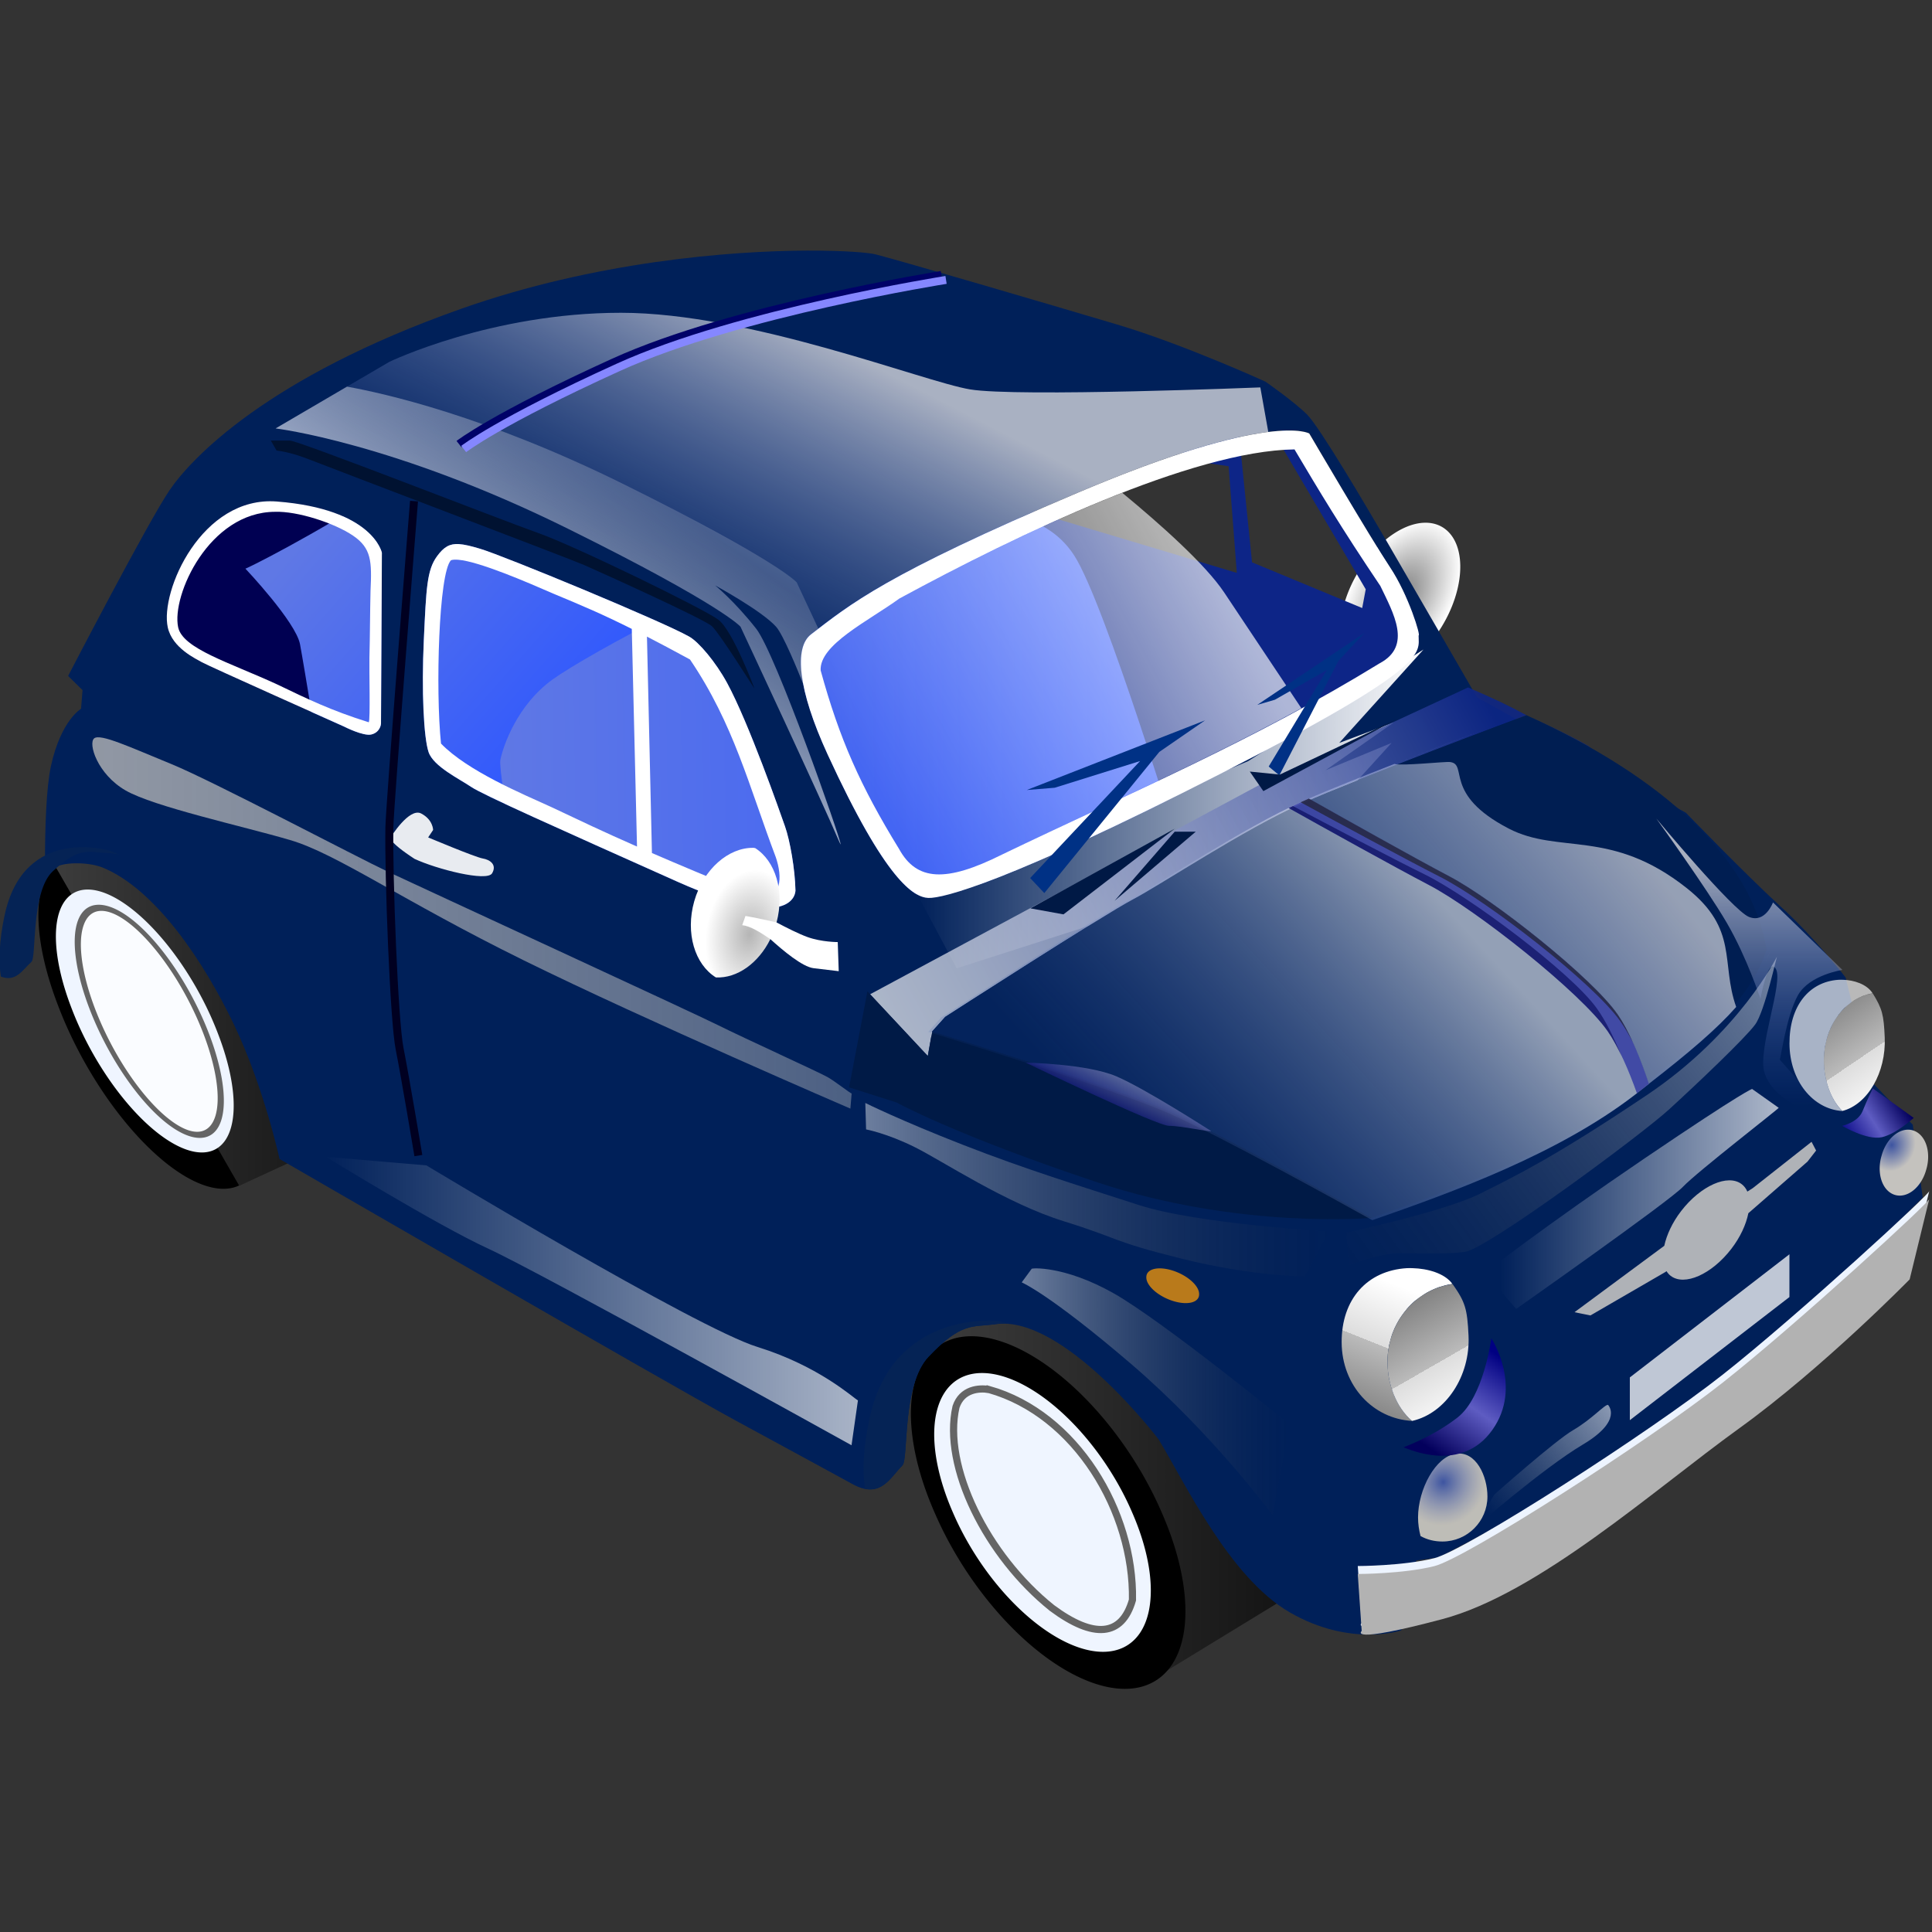 <?xml version="1.0" encoding="UTF-8" standalone="no"?>
<svg
   viewBox="0 0 467 467"
   version="1.1"
   id="svg263"
   sodipodi:docname="app_icon.svg"
   width="467"
   height="467"
   inkscape:version="1.2.2 (b0a8486541, 2022-12-01)"
   inkscape:export-filename="app_icon.png"
   inkscape:export-xdpi="6.5781584"
   inkscape:export-ydpi="6.5781584"
   xmlns:inkscape="http://www.inkscape.org/namespaces/inkscape"
   xmlns:sodipodi="http://sodipodi.sourceforge.net/DTD/sodipodi-0.dtd"
   xmlns:xlink="http://www.w3.org/1999/xlink"
   xmlns="http://www.w3.org/2000/svg"
   xmlns:svg="http://www.w3.org/2000/svg">
  <rect x="0" y="0" width="467" height="467" fill="#333333" stroke="none"/>
  <sodipodi:namedview
     id="namedview265"
     pagecolor="#ffffff"
     bordercolor="#000000"
     borderopacity="0.25"
     inkscape:showpageshadow="2"
     inkscape:pageopacity="0.0"
     inkscape:pagecheckerboard="0"
     inkscape:deskcolor="#d1d1d1"
     showgrid="false"
     inkscape:zoom="0.72714419"
     inkscape:cx="-50.196372"
     inkscape:cy="171.90538"
     inkscape:window-width="1920"
     inkscape:window-height="1011"
     inkscape:window-x="0"
     inkscape:window-y="0"
     inkscape:window-maximized="1"
     inkscape:current-layer="svg263" />
  <defs
     id="defs121">
    <linearGradient
       id="c">
      <stop
         stop-color="#fff"
         stop-opacity=".665"
         offset="0"
         id="stop2" />
      <stop
         stop-color="#fff"
         stop-opacity="0"
         offset="1"
         id="stop4" />
    </linearGradient>
    <linearGradient
       id="d">
      <stop
         stop-color="#000082"
         offset="0"
         id="stop7" />
      <stop
         stop-color="#5e5cc2"
         offset=".5"
         id="stop9" />
      <stop
         stop-color="#03005c"
         offset="1"
         id="stop11" />
    </linearGradient>
    <linearGradient
       id="e">
      <stop
         offset="0"
         id="stop14" />
      <stop
         stop-color="#3c3c3c"
         offset="1"
         id="stop16" />
    </linearGradient>
    <linearGradient
       id="f">
      <stop
         stop-color="#2d56ff"
         offset="0"
         id="stop19" />
      <stop
         stop-color="#5f78e5"
         offset="1"
         id="stop21" />
    </linearGradient>
    <linearGradient
       id="a">
      <stop
         stop-color="#787878"
         offset="0"
         id="stop24" />
      <stop
         stop-color="#bbb"
         offset=".571"
         id="stop26" />
      <stop
         stop-color="#ddd"
         offset=".571"
         id="stop28" />
      <stop
         stop-color="#fff"
         offset="1"
         id="stop30" />
    </linearGradient>
    <linearGradient
       id="g">
      <stop
         stop-color="#f2efef"
         stop-opacity=".698"
         offset="0"
         id="stop33" />
      <stop
         stop-color="#3f5ebe"
         stop-opacity="0"
         offset="1"
         id="stop35" />
    </linearGradient>
    <linearGradient
       id="h">
      <stop
         stop-color="#fff"
         offset="0"
         id="stop38" />
      <stop
         stop-color="#fff"
         stop-opacity="0"
         offset="1"
         id="stop40" />
    </linearGradient>
    <linearGradient
       id="b">
      <stop
         stop-color="#3a3a3a"
         stop-opacity="0"
         offset="0"
         id="stop43" />
      <stop
         stop-color="#f7f7f7"
         stop-opacity=".444"
         offset="1"
         id="stop45" />
    </linearGradient>
    <linearGradient
       id="ae"
       x1="148.22"
       x2="243.62"
       gradientUnits="userSpaceOnUse">
      <stop
         stop-color="#c8c8c8"
         stop-opacity=".38"
         offset="0"
         id="stop48" />
      <stop
         stop-color="#b8b8b8"
         stop-opacity=".789"
         offset="1"
         id="stop50" />
    </linearGradient>
    <linearGradient
       id="ac"
       x1="180.15"
       x2="198.13"
       y1="870.5"
       y2="896.17"
       gradientUnits="userSpaceOnUse">
      <stop
         stop-color="#f2efef"
         stop-opacity=".178"
         offset="0"
         id="stop53" />
      <stop
         stop-color="#dee6fb"
         stop-opacity=".883"
         offset="1"
         id="stop55" />
    </linearGradient>
    <linearGradient
       id="aa"
       x1="-71.657"
       x2="2.991"
       y1="901.74"
       y2="942.41"
       gradientUnits="userSpaceOnUse">
      <stop
         stop-color="#0d2587"
         offset="0"
         id="stop58" />
      <stop
         stop-color="#fff"
         stop-opacity=".761"
         offset="1"
         id="stop60" />
    </linearGradient>
    <linearGradient
       id="y"
       x1="-64.273"
       x2="-27.306"
       y1="925.15"
       y2="958.86"
       gradientUnits="userSpaceOnUse">
      <stop
         stop-color="#fff"
         stop-opacity=".768"
         offset="0"
         id="stop63" />
      <stop
         stop-color="#2247a0"
         stop-opacity=".173"
         offset="1"
         id="stop65" />
    </linearGradient>
    <linearGradient
       id="x"
       x1="-85.272"
       x2="-60.77"
       y1="914.08"
       y2="934.29"
       gradientUnits="userSpaceOnUse">
      <stop
         stop-color="#faf7f7"
         stop-opacity=".797"
         offset="0"
         id="stop68" />
      <stop
         stop-color="#c5d3ff"
         stop-opacity=".404"
         offset="1"
         id="stop70" />
    </linearGradient>
    <linearGradient
       id="w"
       x1="-27.689"
       x2="-24.646"
       y1="946.93"
       y2="953.22"
       gradientUnits="userSpaceOnUse">
      <stop
         stop-color="#f8f8f8"
         offset="0"
         id="stop73" />
      <stop
         stop-color="#08048c"
         offset="1"
         id="stop75" />
    </linearGradient>
    <linearGradient
       id="q"
       x1="52.827"
       x2="68.885"
       y1="989.93"
       y2="1002.9"
       gradientUnits="userSpaceOnUse">
      <stop
         stop-color="#fff"
         stop-opacity=".548"
         offset="0"
         id="stop78" />
      <stop
         stop-color="#b2b2b2"
         stop-opacity="0"
         offset="1"
         id="stop80" />
    </linearGradient>
    <linearGradient
       id="ak"
       x1="185.29"
       x2="218.23"
       y1="911.46"
       y2="882.4"
       gradientUnits="userSpaceOnUse"
       xlink:href="#f" />
    <linearGradient
       id="aj"
       x1="71.523"
       x2="138.21"
       gradientTransform="matrix(0.82,-0.154,0,0.872,134.9,86.572)"
       gradientUnits="userSpaceOnUse"
       xlink:href="#e" />
    <linearGradient
       id="ai"
       x1="101.14"
       x2="192.37"
       y1="910.4"
       y2="911.82"
       gradientUnits="userSpaceOnUse"
       xlink:href="#f" />
    <linearGradient
       id="ah"
       x1="71.523"
       x2="138.21"
       gradientUnits="userSpaceOnUse"
       xlink:href="#e" />
    <linearGradient
       id="ag"
       x1="87.754"
       x2="147"
       gradientUnits="userSpaceOnUse"
       xlink:href="#b" />
    <linearGradient
       id="af"
       x1="93.191"
       x2="126.85"
       gradientUnits="userSpaceOnUse"
       xlink:href="#b" />
    <linearGradient
       id="ad"
       x1="146.98"
       x2="167.69"
       y1="858.62"
       y2="898.83"
       gradientUnits="userSpaceOnUse"
       xlink:href="#g" />
    <linearGradient
       id="ab"
       x1="-64.121"
       x2="0.099"
       gradientUnits="userSpaceOnUse"
       xlink:href="#h" />
    <linearGradient
       id="z"
       x1="-53.928"
       x2="-108.05"
       y1="975.36"
       y2="936.09"
       gradientUnits="userSpaceOnUse"
       xlink:href="#b" />
    <linearGradient
       id="v"
       x2="0"
       y1="921.06"
       y2="952.49"
       gradientUnits="userSpaceOnUse"
       xlink:href="#g" />
    <linearGradient
       id="u"
       x1="83.796"
       x2="76.991"
       y1="992.89"
       y2="975.93"
       gradientUnits="userSpaceOnUse"
       xlink:href="#a" />
    <linearGradient
       id="t"
       x1="80.906"
       x2="72.211"
       y1="976.8"
       y2="991.94"
       gradientUnits="userSpaceOnUse"
       xlink:href="#a" />
    <linearGradient
       id="s"
       x1="30.647"
       x2="66.768"
       gradientUnits="userSpaceOnUse"
       xlink:href="#h" />
    <linearGradient
       id="r"
       x1="80.906"
       x2="70.706"
       y1="974.75"
       y2="991.94"
       gradientTransform="matrix(0.751,0,0,0.859,-34.666,100.75)"
       gradientUnits="userSpaceOnUse"
       xlink:href="#a" />
    <linearGradient
       id="p"
       x1="66.038"
       x2="74.284"
       y1="984.35"
       y2="996.32"
       gradientUnits="userSpaceOnUse"
       xlink:href="#d" />
    <linearGradient
       id="o"
       x1="23.78"
       x2="16.365"
       y1="956.36"
       y2="951.64"
       gradientUnits="userSpaceOnUse"
       xlink:href="#d" />
    <linearGradient
       id="n"
       x1="102.08"
       x2="146.48"
       y1="886.76"
       y2="910.62"
       gradientUnits="userSpaceOnUse"
       xlink:href="#c" />
    <linearGradient
       id="m"
       x1="146.93"
       x2="214.76"
       gradientUnits="userSpaceOnUse"
       xlink:href="#c" />
    <radialGradient
       id="l"
       cx="82.416"
       cy="892.32"
       r="7.865"
       gradientTransform="matrix(1,0,0,1.217,0,-193.98)"
       gradientUnits="userSpaceOnUse">
      <stop
         stop-color="#7b7b7b"
         offset="0"
         id="stop101" />
      <stop
         stop-color="#fff"
         offset="1"
         id="stop103" />
    </radialGradient>
    <radialGradient
       id="k"
       cx="160.81"
       cy="929.59"
       r="5.574"
       gradientTransform="matrix(0.97,-0.152,0.227,1.444,-205.95,-387.08)"
       gradientUnits="userSpaceOnUse">
      <stop
         stop-color="#b5b5b5"
         offset="0"
         id="stop106" />
      <stop
         stop-color="#fff"
         offset="1"
         id="stop108" />
    </radialGradient>
    <radialGradient
       id="j"
       cx="16.063"
       cy="960.35"
       r="3.203"
       gradientTransform="matrix(-0.984,0.146,-0.179,-1.077,205.93,1990.4)"
       gradientUnits="userSpaceOnUse">
      <stop
         stop-color="#3d54a1"
         offset="0"
         id="stop111" />
      <stop
         stop-color="#c4c2be"
         offset="1"
         id="stop113" />
    </radialGradient>
    <radialGradient
       id="i"
       cx="70.872"
       cy="1002"
       r="4.359"
       gradientTransform="matrix(-1,0.686,-0.718,-1.046,864.2,1999.1)"
       gradientUnits="userSpaceOnUse">
      <stop
         stop-color="#3d54a1"
         offset="0"
         id="stop116" />
      <stop
         stop-color="#fff2d6"
         stop-opacity=".746"
         offset="1"
         id="stop118" />
    </radialGradient>
  </defs>
  <g
     transform="matrix(-1.924,0,0,1.924,491.033,-1565.029)"
     id="g261">
    <path
       transform="matrix(0.87,0,0.333,1,-289.54,-3.648)"
       d="m 90.281,892.32 a 7.865,9.575 0 1 1 -15.731,0 7.865,9.575 0 1 1 15.731,0 z"
       fill="url(#l)"
       fill-rule="evenodd"
       id="path123"
       style="fill:url(#l)" />
    <path
       d="m 172.61,864.96 13.738,-5.636 c 0,0 38.044,13.386 40.157,14.795 2.113,1.409 14.795,22.544 14.795,22.544 l -27.124,16.204 -16.556,-21.84 -25.01,-26.067 z"
       fill="#000052"
       fill-rule="evenodd"
       id="path125" />
    <path
       d="m 224.39,884.86 c 0,0 -6.341,6.693 -6.869,9.511 -0.528,2.818 -2.642,15.852 -2.642,15.852 l -1.761,20.255 -43.856,1.585 -12.681,-29.942 -23.425,-12.153 -4.051,-17.613 39.1,-13.21 c 0,0 26.595,8.102 37.339,14.971 10.744,6.869 19.022,10.92 18.846,10.744 z"
       fill="url(#ak)"
       fill-rule="evenodd"
       id="path127"
       style="fill:url(#ak)" />
    <path
       transform="matrix(0.506,-0.095,-0.283,0.744,456.14,201.92)"
       d="m 154.16,1011.3 a 23.125,27.75 0 1 1 -46.249,0 23.125,27.75 0 1 1 46.249,0 z"
       fill-rule="evenodd"
       id="path129" />
    <path
       d="m 248.2,922.38 -23.042,40.016 -31.584,-14.574 31.981,-47.005 22.646,21.562 z"
       fill="url(#aj)"
       fill-rule="evenodd"
       id="path131"
       style="fill:url(#aj)" />
    <path
       transform="matrix(0.4,-0.075,-0.223,0.588,410.13,356.88)"
       d="m 154.16,1011.3 a 23.125,27.75 0 1 1 -46.249,0 23.125,27.75 0 1 1 46.249,0 z"
       fill="#eff5ff"
       fill-rule="evenodd"
       id="path133" />
    <path
       d="m 94.381,869.2 -10.748,18.258 0.442,2.356 13.841,-5.742 1.62,-15.902 c 0,0 5.89,-2.945 6.184,-2.356 0.294,0.589 1.031,5.301 1.031,5.301 l -5.89,0.883 -1.031,13.399 45.644,-13.693 13.546,29.301 -17.522,31.804 -69.939,-26.209 4.564,-14.871 17.963,-24.589 0.294,2.061 z"
       fill="#0d2587"
       fill-rule="evenodd"
       id="path135" />
    <path
       d="m 131.42,878.07 c 0,0 -7.262,-0.886 -11.159,5.136 -3.897,6.022 -13.461,37.55 -13.461,37.55 l 81.653,12.221 c 0,0 4.251,-22.317 3.897,-24.089 -0.354,-1.772 -2.126,-6.908 -6.553,-10.096 -4.428,-3.188 -24.089,-13.815 -36.31,-17.535 -12.221,-3.72 -17.712,-3.542 -18.066,-3.188 z"
       fill="url(#ai)"
       fill-rule="evenodd"
       id="path137"
       style="fill:url(#ai)" />
    <path
       d="m 138.11,983.23 -28.088,40.945 -38.5,-23.519 38.983,-47.038 27.604,29.611 z"
       fill="url(#ah)"
       fill-rule="evenodd"
       id="path139"
       style="fill:url(#ah)" />
    <path
       transform="matrix(0.617,0,-0.345,0.793,391.58,201.49)"
       d="m 154.16,1011.3 a 23.125,27.75 0 1 1 -46.249,0 23.125,27.75 0 1 1 46.249,0 z"
       fill-rule="evenodd"
       id="path141" />
    <path
       transform="matrix(0.487,0,-0.272,0.627,335.5,369.35)"
       d="m 154.16,1011.3 a 23.125,27.75 0 1 1 -46.249,0 23.125,27.75 0 1 1 46.249,0 z"
       fill="#eff5ff"
       fill-rule="evenodd"
       id="path143" />
    <path
       d="m 130.97,987.99 c -10.937,3.084 -18.231,15.352 -18.031,26.445 1.326,4.63 4.886,4.885 10.109,1.008 8.204,-6.571 13.765,-17.799 12.059,-25.268 -0.742,-2.224 -2.876,-2.394 -4.137,-2.184 z"
       fill="none"
       stroke="#656565"
       stroke-width="0.9"
       id="path145" />
    <path
       d="m 153.66,844.91 c -4.496,-0.012 -7.54,0.244 -8.438,0.469 -2.872,0.718 -21.907,6.299 -30.344,8.812 -8.437,2.513 -18.656,7.188 -18.656,7.188 0,0 -3.603,2.509 -5.219,4.125 -1.616,1.616 -7.518,11.66 -10.031,15.969 -2.513,4.309 -11.312,19.562 -11.312,19.562 l -26.25,14.5 c 0,0 -7.622,7.878 -11.938,11.812 -4.316,3.934 -8.125,8.875 -8.125,8.875 l -3.25,13.094 -5.188,5.406 -1.25,9.156 c 0,0 12.208,12.386 25.312,23.156 13.104,10.77 35.531,22.062 35.531,22.063 l 2.781,0.375 1.875,8.781 c 0,0 6.371,2.148 14,-2.25 7.629,-4.398 13.262,-16.44 16.5,-21.75 0,1e-5 11.934,-15.694 20.5,-14.469 2.913,0.417 4.224,-0.316 8.406,4.094 3.379,3.562 2.474,12.848 3.281,13.656 1.616,1.615 2.778,4.357 6.438,2.25 0,0 5.915,-3.239 14.531,-7.906 8.616,-4.667 57.281,-32.844 57.281,-32.844 0,0 1.949,-8.977 5.719,-16.875 3.77,-7.898 9.889,-17.057 16.531,-19.75 1.769,-0.717 5.198,-0.733 6.188,0.151 l 1.031,-0.464 c 0.005,-4.636 -0.157,-9.728 -0.75,-12.438 -1.257,-5.744 -3.781,-7.188 -3.781,-7.188 l -0.188,-2.344 1.812,-1.781 c 0,0 -10.057,-19.395 -12.75,-23.344 -2.693,-3.949 -12.212,-14.165 -36.625,-22.781 -16.784,-5.924 -33.735,-7.285 -43.625,-7.312 z m -60.156,22.594 c 3.517,0.056 11.058,1.347 26.219,7.781 24.456,10.379 28.716,14.092 33.625,17.844 2.088,1.637 1.679,6.823 -2.125,15.094 -7.318,15.911 -10.813,17.925 -12.625,18 -1.812,0.075 -9.98,-1.945 -36.625,-15.531 -26.645,-13.586 -24.969,-15.173 -24.969,-17.438 -0.302,0.151 1.21,-4.971 3.625,-8.594 2.415,-3.623 10.094,-16.781 10.094,-16.781 0,0 0.671,-0.409 2.781,-0.375 z m 127.81,8.906 c 8.891,0.036 13.794,11.452 12.812,15.844 -0.578,2.587 -3.493,3.933 -4.25,4.375 -0.757,0.442 -17.906,8.094 -17.906,8.094 0,0 -2.396,1.221 -3.406,0.969 -1.01,-0.252 -1.219,-1.123 -1.219,-1.375 l -0.094,-21.438 c 0,3e-5 1.067,-5.491 13.188,-6.438 0.295,-0.023 0.588,-0.032 0.875,-0.031 z m -23.75,5.375 c 1.159,-0.068 1.887,0.348 2.75,1.531 1.274,1.746 1.354,4.009 1.656,10.5 0.302,6.491 0.01,12.282 -0.594,14.094 -0.604,1.812 -3.91,3.394 -5.344,4.375 -1.434,0.981 -10.886,5.189 -25.906,11.906 -15.02,6.717 -14.844,1.094 -14.844,1.094 0.053,-2.678 0.692,-6.266 1.312,-8.031 0.615,-1.75 4.562,-13.037 7.281,-18.031 1.439,-2.643 3.549,-5.133 4.75,-5.812 3.472,-1.962 23.231,-10.126 26.25,-11.031 1.132,-0.34 1.992,-0.553 2.688,-0.594 z"
       fill="#002059"
       fill-rule="evenodd"
       id="path147" />
    <path
       d="m 129.77,979.39 -1.362,0.33 c 0.589,-0.057 1.185,-0.018 1.75,0.062 2.913,0.417 4.224,-0.316 8.406,4.094 3.379,3.562 2.474,12.848 3.281,13.656 1.325,1.325 2.345,3.39 4.688,2.938 0.335,-2.164 0.279,-5.056 -0.594,-9 -3.015,-13.628 -16.169,-12.08 -16.169,-12.08 z"
       fill="#052355"
       fill-rule="evenodd"
       id="path149" />
    <path
       d="m 81.797,887.04 c -1.647,3.431 -4.016,7.539 0.078,9.711 15.89,9.753 31.27,16.247 47.502,24.057 6.971,3.485 10.664,3.32 12.881,-0.719 4.874,-7.931 7.5,-13.862 9.855,-22.437 0.18,-3.23 -5.995,-6.203 -9.895,-9.031 -14.939,-8.096 -36.783,-18.558 -49.636,-18.736 -3.074,5.178 -5.847,9.822 -10.786,17.156 z m -4.806,6.209 c 0,2.264 -1.661,3.85 24.984,17.436 26.645,13.586 34.797,15.625 36.608,15.549 1.811,-0.076 5.325,-2.091 12.643,-18.002 3.804,-8.271 4.202,-13.46 2.114,-15.096 -4.909,-3.752 -9.171,-7.472 -33.627,-17.851 -24.257,-10.294 -28.985,-7.397 -28.985,-7.397 0,0 -7.699,13.134 -10.114,16.757 -2.415,3.623 -3.925,8.756 -3.623,8.605 z"
       fill="#ffffff"
       fill-rule="evenodd"
       id="path151" />
    <path
       d="m 197.56,881.78 c -0.695,0.041 -1.555,0.254 -2.688,0.594 -3.019,0.906 -22.778,9.069 -26.25,11.031 -1.201,0.679 -3.311,3.17 -4.75,5.812 -2.719,4.995 -6.666,16.281 -7.281,18.031 -0.621,1.766 -1.259,5.354 -1.312,8.031 0,-2e-5 -0.177,5.624 14.844,-1.094 15.021,-6.718 24.472,-10.925 25.906,-11.906 1.434,-0.981 4.74,-2.563 5.344,-4.375 0.604,-1.812 0.896,-7.603 0.594,-14.094 -0.302,-6.491 -0.382,-8.754 -1.656,-10.5 -0.863,-1.183 -1.591,-1.599 -2.75,-1.531 z m 0.094,1.969 c 0.381,-0.031 0.684,-0.017 0.906,0.062 1.541,1.599 1.947,16.284 1.25,23.031 -3.358,3.463 -10.234,6.322 -13.844,7.969 -3.566,1.686 -6.494,3.085 -10.781,4.969 l 0.656,-27.344 c 3.725,-1.865 6.188,-2.904 9.875,-4.438 3.155,-1.375 9.271,-4.033 11.938,-4.25 z m -23.719,9.656 -0.625,27.188 c -3.265,1.411 -7.107,3.037 -12.875,5.375 -3.616,0.876 -3.503,-2.476 -2.688,-4.844 3.388,-8.969 5.283,-16.735 10.781,-24.844 2.142,-1.174 3.87,-2.077 5.406,-2.875 z"
       fill="#ffffff"
       fill-rule="evenodd"
       id="path153" />
    <path
       d="m 207.35,904.31 -0.115,-21.44 c 0,0 1.073,-5.492 13.193,-6.439 9.44,-0.741 14.719,11.296 13.706,15.829 -0.578,2.587 -3.52,3.921 -4.277,4.363 -0.757,0.442 -17.887,8.088 -17.887,8.088 0,0 -2.41,1.24 -3.42,0.988 -1.01,-0.252 -1.199,-1.136 -1.199,-1.389 z m 13.305,-26.585 c -2.815,-0.096 -7.443,1.403 -9.779,2.984 -2.337,1.581 -2.383,3.243 -2.212,6.948 0.068,2.833 0.063,5.558 0.14,8.427 0.038,1.412 -0.128,7.83 0.082,8.083 4.745,-1.486 7.647,-2.902 11.503,-4.755 6.015,-2.773 11.88,-4.486 12.446,-7.192 0.838,-4.009 -3.9,-14.475 -12.179,-14.495 z"
       fill="#ffffff"
       fill-rule="evenodd"
       id="path155" />
    <path
       transform="matrix(0.974,-0.311,0,0.99,2.04,42.561)"
       d="m 112.07,975.95 a 3.404,1.891 0 1 1 -6.807,0 3.404,1.891 0 1 1 6.807,0 z"
       fill="#f69807"
       fill-rule="evenodd"
       opacity="0.75"
       id="path157" />
    <path
       d="m 218.78,868.78 c -1.089,0 -26.591,9.992 -31.219,11.625 -4.628,1.633 -20.779,9.514 -22.594,10.875 -1.815,1.361 -4.531,8.625 -4.531,8.625 0,0.091 4.346,-6.905 5.344,-7.812 0.998,-0.907 13.794,-6.689 16.062,-7.688 1.734,-0.763 31.505,-12.07 34.5,-13.25 2.022,-0.797 3.401,-1.041 4.125,-1.125 l 0.719,-1.25 h -2.406 z"
       fill-opacity="0.452"
       fill-rule="evenodd"
       id="path159" />
    <path
       d="m 88.254,968.12 c 0,0 16.419,-0.88 23.945,-3.323 7.526,-2.443 13.976,-4.398 21.99,-7.526 8.014,-3.127 12.314,-5.278 12.314,-5.278 l -0.098,3.323 c 0,0 -2.639,0.489 -6.157,2.248 -3.518,1.759 -11.435,7.037 -18.667,9.285 -7.232,2.248 -5.766,2.443 -14.758,4.691 -8.992,2.248 -15.54,2.248 -15.54,2.248 L 88.253,968.12 Z"
       fill="url(#ag)"
       fill-rule="evenodd"
       id="path161"
       style="fill:url(#ag)" />
    <path
       d="m 125.61,972.84 1.243,1.694 c 0,0 -3.502,1.468 -13.781,10.279 -10.279,8.81 -17.735,18.977 -17.735,18.977 l -2.146,-11.409 c 0,0 15.927,-12.99 22.14,-16.492 6.213,-3.502 10.392,-3.163 10.279,-3.05 z"
       fill="url(#af)"
       fill-rule="evenodd"
       id="path163"
       style="fill:url(#af)" />
    <path
       d="m 148.22,950.81 0.158,1.892 c 0,0 25.624,-11.038 40.998,-18.607 15.374,-7.569 23.495,-13.403 29.408,-15.138 5.913,-1.735 17.109,-4.179 20.657,-6.229 3.548,-2.05 4.731,-5.913 3.942,-6.544 -0.788,-0.631 -4.494,1.104 -9.698,3.232 -5.204,2.129 -23.258,11.669 -27.279,13.561 -4.021,1.892 -38.238,17.661 -41.392,19.237 -3.154,1.576 -12.851,5.992 -13.797,6.544 -0.946,0.552 -2.76,1.971 -2.996,2.05 z"
       fill="url(#ae)"
       fill-rule="evenodd"
       id="path165"
       style="fill:url(#ae)" />
    <path
       d="m 160.56,919.94 c -0.075,10e-4 -0.144,0.027 -0.219,0.031 -2.564,1.631 -3.726,5.442 -2.688,9.344 0.185,0.932 0.616,1.713 0.781,2.094 1.494,3.028 4.172,4.948 6.844,4.812 2.643,-1.636 3.851,-5.57 2.719,-9.562 -1.144,-4.031 -4.299,-6.768 -7.438,-6.719 z"
       fill="url(#k)"
       fill-rule="evenodd"
       id="path167"
       style="fill:url(#k)" />
    <path
       d="m 193.39,923.14 c 0.646,1.107 7.021,-0.538 9.745,-1.814 3.421,-2.229 3.006,-2.695 3.006,-2.695 0,0 -2.333,-3.784 -3.836,-3.006 -1.503,0.777 -1.503,2.073 -1.503,2.073 l 0.622,0.933 c 0,0 -5.909,2.488 -6.842,2.643 -0.933,0.155 -1.826,0.781 -1.192,1.866 z"
       fill="#ffffff"
       fill-opacity="0.909"
       fill-rule="evenodd"
       id="path169" />
    <path
       d="m 161.56,928.5 c -1.023,0.178 -2.097,0.391 -3.906,0.812 -1.229,0.651 -2.808,1.451 -3.906,1.844 -1.76,0.629 -3.781,0.625 -3.781,0.625 l -0.125,3.656 3.156,-0.375 c 1.406,-0.165 3.858,-2.222 5.438,-3.656 1.252,-0.841 2.486,-1.636 3.531,-1.75 l -0.406,-1.156 z"
       fill="#ffffff"
       fill-rule="evenodd"
       id="path171" />
    <path
       d="m 177.22,852.72 c -16.267,0 -37.96,8.639 -43.875,9.625 -5.915,0.986 -36.469,-0.25 -36.469,-0.25 l -1,5.594 c 4.172,0.518 11.451,2.334 23.844,7.594 24.456,10.379 28.716,14.092 33.625,17.844 1.206,0.945 1.566,3.09 0.938,6.312 0.674,-1.716 2.536,-6.279 3.438,-7.281 1.813,-2.017 7.656,-5.188 7.656,-5.188 -1e-4,0 -2.445,1.987 -5.156,5.438 -2.711,3.45 -12.347,31.308 -10.375,26.625 1.972,-4.683 12.344,-26.875 12.344,-26.875 0,0 2.265,-2.7 21.688,-12.312 21.87,-10.824 36.719,-12.594 36.719,-12.594 l -14.312,-8.375 c 0,0 -12.796,-6.156 -29.062,-6.156 z"
       fill="url(#ad)"
       fill-rule="evenodd"
       id="path173"
       style="fill:url(#ad)" />
    <path
       d="m 211.62,862 c -4.539,0.81 -17.37,3.649 -34.812,12.281 -19.422,9.612 -21.688,12.313 -21.688,12.312 l -2.719,5.812 0.938,0.719 c 1.206,0.945 1.566,3.09 0.938,6.312 0.674,-1.716 2.536,-6.279 3.438,-7.281 1.813,-2.017 7.656,-5.188 7.656,-5.188 -1e-4,0 -2.445,1.987 -5.156,5.438 -2.457,3.127 -10.587,26.293 -10.625,27.125 0.037,-0.052 0.127,-0.207 0.25,-0.5 1.972,-4.683 12.344,-26.875 12.344,-26.875 0,0 2.265,-2.7 21.688,-12.312 21.87,-10.824 36.719,-12.594 36.719,-12.594 l -8.969,-5.25 z"
       fill="url(#ac)"
       fill-rule="evenodd"
       id="path175"
       style="fill:url(#ac)" />
    <g
       transform="translate(140)"
       fill-rule="evenodd"
       id="g201">
      <path
         d="m -63.621,895.03 10.584,11.729 -6.865,-2.575 8.582,6.007 -8.296,-3.433 5.721,6.293 17.736,12.015 31.181,10.012 4.577,-8.582 -41.193,-17.45 -22.027,-14.017 z"
         fill="url(#ab)"
         id="path177"
         style="fill:url(#ab)" />
      <path
         d="m -69.226,899.79 c -3.376,1.462 -4.915,2.187 -7.337,3.488 0.996,0.374 21.081,7.883 28.188,11.062 7.284,3.258 17.639,10.177 21.281,12.094 3.642,1.917 23.562,14.75 23.562,14.75 l 1.625,1.812 0.562,3.094 7.25,-7.75 -50.094,-26.938 -25.039,-11.613 z m -7.337,3.488 c -2.816,1.257 -5.494,2.567 -7.969,3.969 l 0.062,0.031 c 2.473,-1.399 5.101,-2.734 7.906,-4 z m 67.375,41.969 c -2.302,0.725 -4.603,1.478 -7.344,2.375 2.733,-0.895 5.044,-1.649 7.344,-2.375 z"
         fill="url(#aa)"
         opacity="0.881"
         id="path179"
         style="fill:url(#aa)" />
      <path
         d="m -57.144,966.43 c 0,0 16.624,1.493 34.514,-4.47 17.89,-5.963 25.209,-10.029 25.209,-10.029 l 5.963,-1.897 -2.304,-12.062 -7.59,8.132 -0.542,-3.117 c 0,0 -22.769,6.912 -30.088,10.165 -7.319,3.253 -25.163,13.28 -25.163,13.28 z"
         fill="#001a46"
         id="path181" />
      <path
         d="m -76.562,903.28 c -17.204,7.767 -28.46,18.161 -30.156,29.469 2.033,5.907 5.94,9.683 17,18.156 9.507,7.283 22.564,12.029 32.562,15.5 3.721,-2.071 18.755,-10.391 25.188,-13.25 7.319,-3.253 30.062,-10.156 30.062,-10.156 l -1.625,-1.812 c 0,0 -19.921,-12.833 -23.562,-14.75 -3.641,-1.917 -13.998,-8.835 -21.281,-12.094 -7.107,-3.179 -27.191,-10.689 -28.188,-11.062 z"
         fill="#001e52"
         id="path183" />
      <path
         d="m -1.906,943.031 0.156,0.75 -0.062,-0.656 z"
         fill="#ffffff"
         fill-opacity="0.711"
         opacity="0.75"
         id="path185" />
      <path
         d="m -108.05,933.57 c 0,0 4.739,9.632 16.358,17.429 11.619,7.797 16.358,10.09 20.945,12.383 4.587,2.293 16.817,4.892 16.817,4.892 l -0.306,4.128 c 0,0 -3.822,-1.529 -6.421,-1.529 -2.599,0 -5.351,0.153 -8.103,-0.153 -2.752,-0.306 -22.168,-14.677 -25.684,-17.887 -3.516,-3.21 -9.632,-9.02 -10.855,-10.702 -1.223,-1.682 -2.752,-8.867 -2.752,-8.561 z"
         fill="url(#z)"
         id="path187"
         style="fill:url(#z)" />
      <path
         d="m -49.219,913.75 c -3.895,2.199 -13.239,7.455 -17.719,9.812 -5.487,2.888 -17.917,12.723 -21.094,17.344 -1.572,2.287 -2.934,5.746 -3.906,8.688 0.629,0.488 1.193,0.946 1.875,1.469 9.598,7.353 22.781,12.152 32.875,15.656 3.756,-2.09 18.944,-10.489 25.438,-13.375 7.389,-3.284 30.344,-10.281 30.344,-10.281 l -1.625,-1.812 c 0,-3e-5 -20.136,-12.971 -23.812,-14.906 -3.676,-1.935 -14.116,-8.898 -21.469,-12.188 l -0.906,-0.406 z"
         fill="url(#y)"
         opacity="0.75"
         id="path189"
         style="fill:url(#y)" />
      <path
         d="m -71.094,905.12 c 3.14,1.195 7.191,2.743 11.125,4.281 -4.823,-1.886 -7.83,-3.037 -11.125,-4.281 z m 11.125,4.281 c -1.025,0.272 -6.345,-0.32 -6.995,-0.239 -2.31,0.289 0.943,4.042 -7.352,8.351 -6.338,3.293 -12.87,-0.046 -22.373,7.481 -6.577,5.21 -4.24,9.354 -6.219,14.938 2.392,2.717 5.819,5.657 10.969,9.656 0.973,-2.941 2.334,-6.401 3.906,-8.688 3.176,-4.62 15.607,-14.456 21.094,-17.344 4.48,-2.358 13.824,-7.614 17.719,-9.812 -2.665,-1.159 -6.652,-2.741 -10.75,-4.344 z m -47.25,23.312 c 0.204,0.592 0.44,1.161 0.688,1.719 -0.247,-0.563 -0.482,-1.123 -0.688,-1.719 z"
         fill="url(#x)"
         opacity="0.75"
         id="path191"
         style="fill:url(#x)" />
      <path
         d="m -49.219,913.75 c -3.895,2.199 -13.239,7.455 -17.719,9.812 -5.487,2.888 -17.917,12.723 -21.094,17.344 -1.572,2.287 -2.934,5.746 -3.906,8.688 0.505,0.392 0.984,0.785 1.5,1.188 0.984,-2.762 2.227,-5.715 3.656,-7.781 3.382,-4.891 16.596,-15.318 22.438,-18.375 4.453,-2.33 13.11,-7.139 17.656,-9.688 -0.547,-0.266 -1.105,-0.549 -1.625,-0.781 l -0.906,-0.406 z"
         fill="#262e9f"
         opacity="0.75"
         id="path193" />
      <path
         d="m -47.219,914.69 c -4.397,2.32 -12.39,6.544 -16.562,8.594 -5.565,2.734 -18.259,12.22 -21.562,16.75 -1.181,1.619 -2.246,3.85 -3.156,6.062 0.541,-1.133 1.103,-2.204 1.719,-3.094 3.382,-4.891 16.596,-15.318 22.438,-18.375 4.453,-2.33 13.11,-7.139 17.656,-9.688 -0.178,-0.087 -0.352,-0.162 -0.531,-0.25 z"
         fill="#000250"
         fill-opacity="0.761"
         opacity="0.75"
         id="path195" />
      <path
         d="m -49.219,913.75 c -3.895,2.199 -13.239,7.455 -17.719,9.812 -5.487,2.888 -17.917,12.723 -21.094,17.344 -0.68,0.989 -1.32,2.209 -1.906,3.5 0.498,-0.981 1.04,-1.905 1.594,-2.688 3.436,-4.853 16.75,-15.133 22.625,-18.125 4.423,-2.252 12.914,-6.854 17.531,-9.375 l -0.125,-0.062 -0.906,-0.406 z"
         fill="#1c1c1c"
         fill-opacity="0.832"
         opacity="0.75"
         id="path197" />
      <path
         d="m -36.949,955.53 c 0,0 8.202,-5.292 11.906,-6.879 3.704,-1.587 11.377,-1.72 11.377,-1.72 0,0 -16.404,7.937 -17.991,7.937 -1.587,0 -5.027,0.794 -5.291,0.661 z"
         fill="url(#w)"
         opacity="0.5"
         id="path199"
         style="fill:url(#w)" />
    </g>
    <path
       d="m 12.831,963.04 2.467,10.117 c 0,0 10.857,11.104 21.467,18.753 10.61,7.649 25.168,20.727 37.259,23.935 12.091,3.208 10.117,1.48 10.117,1.48 l 0.493,-7.156 c 0,0 -5.675,0 -9.623,-0.987 -3.948,-0.987 -26.896,-15.689 -36.272,-23.092 -9.376,-7.403 -26.402,-23.05 -25.909,-23.05 z"
       fill="#edf4ff"
       fill-rule="evenodd"
       id="path203" />
    <path
       d="m 12.831,964.04 2.467,10.117 c 0,0 10.857,11.104 21.467,18.753 10.61,7.649 25.168,20.727 37.259,23.935 12.091,3.208 10.117,1.48 10.117,1.48 l 0.493,-7.156 c 0,0 -5.675,0 -9.623,-0.987 -3.948,-0.987 -26.896,-15.689 -36.272,-23.092 -9.376,-7.403 -26.402,-23.05 -25.909,-23.05 z"
       fill="#b2b2b2"
       fill-rule="evenodd"
       id="path205" />
    <path
       d="m 31.62,946.55 -4.726,5.332 2.302,0.606 c 0,0 3.514,-1.454 4.362,-4.362 0.848,-2.908 -2.424,-11.27 -1.454,-12.966 0.97,-1.696 1.939,3.756 1.939,3.756 0,0 1.696,-5.211 4.241,-9.573 2.545,-4.362 8.846,-13.087 8.846,-13.087 0,0 -9.573,11.512 -11.633,12.36 -2.06,0.848 -3.029,-1.818 -3.029,-1.818 l -8.725,8.482 c 0,0 4.12,0.606 5.574,3.151 1.454,2.545 2.181,7.998 2.302,8.119 z"
       fill="url(#v)"
       fill-rule="evenodd"
       id="path207"
       style="fill:url(#v)" />
    <path
       transform="matrix(0.874,-0.28,0.266,0.921,-253.32,79.659)"
       d="m 19.152,960.15 a 3.203,4.313 0 1 1 -6.405,0 3.203,4.313 0 1 1 6.405,0 z"
       fill="url(#j)"
       fill-rule="evenodd"
       id="path209"
       style="fill:url(#j)" />
    <path
       d="m 77.719,972.75 c -1.828,0.047 -3.991,0.623 -4.969,1.969 l 0.125,0.031 c 0.489,0.072 0.976,0.195 1.438,0.344 l 0.094,0.031 c 0.198,0.066 0.371,0.139 0.562,0.219 l 0.219,0.094 c 0.253,0.113 0.509,0.24 0.75,0.375 0.245,0.138 0.487,0.309 0.719,0.469 0.236,0.163 0.467,0.316 0.688,0.5 l 0.094,0.062 c 0.187,0.159 0.357,0.327 0.531,0.5 0.175,0.173 0.341,0.347 0.5,0.531 0.025,0.029 0.038,0.065 0.062,0.094 0.188,0.222 0.363,0.448 0.531,0.688 0.165,0.234 0.324,0.469 0.469,0.719 0.148,0.255 0.28,0.512 0.406,0.781 0.03,0.065 0.065,0.122 0.094,0.188 0.091,0.204 0.172,0.414 0.25,0.625 0.098,0.267 0.174,0.535 0.25,0.812 0.003,0.01 -0.003,0.021 0,0.031 0.064,0.237 0.14,0.475 0.188,0.719 0.002,0.01 -0.002,0.021 0,0.031 0.002,0.01 -0.002,0.021 0,0.031 0.119,0.627 0.188,1.273 0.188,1.938 0,0.341 -0.03,0.686 -0.062,1.031 -0.002,0.02 0.002,0.042 0,0.062 -0.009,0.094 -0.019,0.187 -0.031,0.281 -0.034,0.262 -0.072,0.527 -0.125,0.781 -0.406,2.029 -1.373,3.976 -2.875,5.25 4.918,-0.263 8.812,-4.436 8.844,-9.844 0.031,-5.453 -3.213,-9.042 -8.188,-9.344 -0.243,-0.015 -0.489,-0.007 -0.75,0 z"
       fill="url(#u)"
       fill-rule="evenodd"
       id="path211"
       style="fill:url(#u)" />
    <path
       d="m 72.719,974.75 c -1.588,2.255 -1.843,3.11 -2,6.469 -0.238,5.078 2.849,9.77 7.091,10.722 2.035,-1.725 3.096,-4.68 3.096,-7.409 0,-5.044 -3.584,-9.185 -8.188,-9.781 z"
       fill="url(#t)"
       fill-rule="evenodd"
       id="path213"
       style="fill:url(#t)" />
    <path
       d="m 31.754,952.6 3.338,-2.364 c 0,0 0.782,0.092 13.538,8.74 12.756,8.648 20.024,14.353 20.024,14.353 l -3.917,4.54 c 0,0 -19.226,-13.505 -20.956,-15.343 -1.73,-1.838 -12.262,-9.983 -12.028,-9.927 z"
       fill="url(#s)"
       fill-rule="evenodd"
       opacity="0.7"
       id="path215"
       style="fill:url(#s)" />
    <path
       d="m 27.625,956.875 -0.574,1.094 1.082,1.394 7.43,6.481 c 0.282,1.409 1.004,3.007 2.156,4.5 2.455,3.179 5.861,4.689 7.594,3.375 0.217,-0.164 0.386,-0.362 0.531,-0.594 l 0.125,0.094 9.438,5.469 2,-0.406 -11.281,-8.344 c -0.301,-1.377 -1.008,-2.928 -2.125,-4.375 -2.455,-3.179 -5.861,-4.689 -7.594,-3.375 -0.318,0.241 -0.554,0.557 -0.719,0.938 L 35,962.688 Z"
       fill="#c0c0c0"
       fill-opacity="0.909"
       fill-rule="evenodd"
       id="path217" />
    <path
       d="m 19.932,938.23 c -1.192,1.938 -1.383,2.672 -1.502,5.558 -0.179,4.363 2.139,8.394 5.324,9.212 1.528,-1.482 2.325,-4.021 2.325,-6.366 0,-4.333 -2.691,-7.891 -6.147,-8.404 z"
       fill="url(#r)"
       fill-rule="evenodd"
       id="path219"
       style="fill:url(#r)" />
    <path
       d="m 23.686,936.516 c -1.372,0.04 -2.997,0.536 -3.731,1.692 l 0.094,0.027 c 0.367,0.062 0.732,0.167 1.079,0.295 l 0.07,0.027 c 0.148,0.057 0.278,0.12 0.422,0.188 l 0.164,0.081 c 0.19,0.097 0.382,0.206 0.563,0.322 0.181,0.116 0.366,0.266 0.54,0.403 0.177,0.14 0.35,0.272 0.516,0.43 0.022,0.021 0.049,0.033 0.07,0.054 0.14,0.136 0.268,0.281 0.399,0.43 0.131,0.149 0.256,0.298 0.375,0.456 0.019,0.025 0.029,0.056 0.047,0.081 0.141,0.191 0.272,0.385 0.399,0.591 0.124,0.201 0.243,0.403 0.352,0.618 0.111,0.219 0.21,0.44 0.305,0.671 0.023,0.056 0.049,0.104 0.07,0.161 0.068,0.175 0.129,0.356 0.188,0.537 0.073,0.229 0.131,0.459 0.188,0.698 0.002,0.008 -0.002,0.018 0,0.027 0.048,0.204 0.105,0.408 0.141,0.618 0.002,0.009 -0.001,0.018 0,0.027 0.001,0.009 -0.002,0.018 0,0.027 0.089,0.539 0.141,1.093 0.141,1.665 0,0.293 -0.022,0.589 -0.047,0.886 -0.002,0.018 0.002,0.036 0,0.054 -0.007,0.081 -0.014,0.161 -0.023,0.242 -0.026,0.225 -0.054,0.453 -0.094,0.671 -0.304,1.743 -1.03,3.416 -2.159,4.511 3.692,-0.226 6.616,-3.811 6.64,-8.458 0.024,-4.685 -2.412,-7.769 -6.147,-8.028 -0.183,-0.013 -0.367,-0.006 -0.563,0 z"
       fill="#ffffff"
       fill-rule="evenodd"
       opacity="0.659"
       id="path221" />
    <path
       d="m 72.312,996.06 c -2.551,-0.357 -3.969,2.838 -3.969,5.375 0,3.123 2.534,5.656 5.656,5.656 1.001,0 1.934,-0.231 2.75,-0.688 0.194,-0.75 0.312,-1.528 0.312,-2.344 0,-3.523 -2.199,-7.643 -4.75,-8 z"
       fill="url(#i)"
       fill-rule="evenodd"
       id="path223"
       style="fill:url(#i)" />
    <path
       transform="matrix(0.792,0.611,0,1,0,0)"
       d="m 38.387,947.55 h 25.316 v 5.372 H 38.387 Z"
       fill="#ffffff"
       fill-rule="evenodd"
       opacity="0.75"
       id="path225" />
    <path
       d="m 53.19,989.93 c 0,0 -1.939,1.939 3.151,4.968 5.089,3.03 13.693,10.542 13.693,10.542 l -2.545,-4.241 c 0,0 -7.634,-6.786 -9.937,-8.119 -2.302,-1.333 -3.999,-3.272 -4.362,-3.151 z"
       fill="url(#q)"
       fill-rule="evenodd"
       id="path227"
       style="fill:url(#q)" />
    <path
       d="m 78.879,995.26 c -0.727,0.242 -7.271,3.272 -11.148,-2.181 -3.877,-5.453 0.121,-11.512 0.121,-11.512 0,0 0.969,7.392 4.241,9.937 3.272,2.545 6.907,3.756 6.786,3.756 z"
       fill="url(#p)"
       fill-rule="evenodd"
       id="path229"
       style="fill:url(#p)" />
    <path
       d="m 19.927,950.16 -5.137,3.71 c 0,0 2.141,1.998 3.996,2.426 1.855,0.428 4.995,-1.427 4.995,-1.427 0,0 -1.998,-0.428 -2.569,-1.855 C 20.641,951.587 19.927,950.16 19.927,950.16 Z"
       fill="url(#o)"
       fill-rule="evenodd"
       id="path231"
       style="fill:url(#o)" />
    <path
       d="m 114.22,875.34 c -4.781,3.944 -10.452,8.991 -12.812,12.531 l -9.688,14.531 c 12.471,6.813 24.793,12.217 37.656,18.406 6.971,3.485 10.658,3.32 12.875,-0.719 4.874,-7.931 7.519,-13.862 9.875,-22.438 0.18,-3.23 -6.007,-6.203 -9.906,-9.031 -8.141,-4.412 -18.331,-9.511 -28,-13.281 z"
       fill="url(#n)"
       fill-rule="evenodd"
       id="path233"
       style="fill:url(#n)" />
    <path
       d="m 241.36,920.32 -1.117,0.497 c 0.483,-0.14 0.973,-0.198 1.436,-0.215 2.39,-0.085 3.465,-0.925 6.896,2.274 2.772,2.585 2.029,10.819 2.692,11.399 1.087,0.951 1.924,2.594 3.845,1.839 0.275,-1.938 0.229,-4.45 -0.487,-7.754 -2.474,-11.415 -13.265,-8.041 -13.265,-8.041 z"
       fill="#052355"
       fill-rule="evenodd"
       id="path235" />
    <path
       transform="matrix(0.776,0,-0.37,0.854,401.75,137.21)"
       d="m 244.58,942.07 a 8.399,16.699 0 1 1 -16.799,0 8.399,16.699 0 1 1 16.799,0 z"
       fill="#ffffff"
       fill-opacity="0.665"
       fill-rule="evenodd"
       stroke="#656565"
       stroke-width="0.9"
       id="path237" />
    <path
       d="m 147.43,989.36 0.805,5.637 c 0,0 39.188,-21.741 45.629,-24.694 6.441,-2.953 20.399,-11.542 20.399,-11.542 l -12.615,1.074 c 0,0 -33.819,20.399 -41.603,22.815 -7.784,2.416 -12.078,6.442 -12.615,6.71 z"
       fill="url(#m)"
       fill-rule="evenodd"
       id="path239"
       style="fill:url(#m)" />
    <g
       transform="matrix(1.022,-0.086,0.086,1.022,-74.591,220.07)"
       fill="#003185"
       fill-rule="evenodd"
       id="g245">
      <path
         d="m 137.16,700.06 -1.879,1.691 -12.589,-18.413 -5.261,-4.322 21.044,10.334 -3.382,-0.564 -10.146,-4.134 12.213,15.407 z"
         id="path241" />
      <path
         d="m 109.19,684 -1.392,0.965 -6.022,-14.552 -2.891,-3.698 12.336,9.878 -2.104,-0.812 -6.042,-4.163 6.115,12.382 z"
         id="path243" />
    </g>
    <g
       transform="translate(-10.953,222.64)"
       fill="#001945"
       fill-rule="evenodd"
       id="g253">
      <path
         d="m 132.56,705.66 4.154,-0.755 -18.128,-10.008 13.974,10.764 z"
         id="path247" />
      <path
         d="m 126.14,703.96 -7.553,-8.687 h -2.644 l 10.197,8.687 z"
         id="path249" />
      <path
         d="m 109.15,687.72 -3.777,0.378 -14.729,-6.987 16.806,9.064 1.7,-2.455 z"
         id="path251" />
    </g>
    <path
       d="m 136.95,847.97 c 0,0 26.066,4.116 41.156,10.975 15.09,6.859 19.444,10.27 19.444,10.27"
       fill="none"
       stroke="#000268"
       id="path255" />
    <path
       d="m 136.36,848.59 c 0,0 26.066,4.116 41.156,10.975 15.09,6.859 19.444,10.27 19.444,10.27"
       fill="none"
       stroke="#8587ff"
       id="path257" />
    <path
       d="m 203.2,876.38 c 0,0 3.042,38.079 3.096,40.993 0.108,6.122 -0.576,24.269 -1.283,27.803 -0.707,3.534 -2.359,13.429 -2.359,13.429"
       fill="none"
       stroke="#000021"
       id="path259" />
  </g>
</svg>
